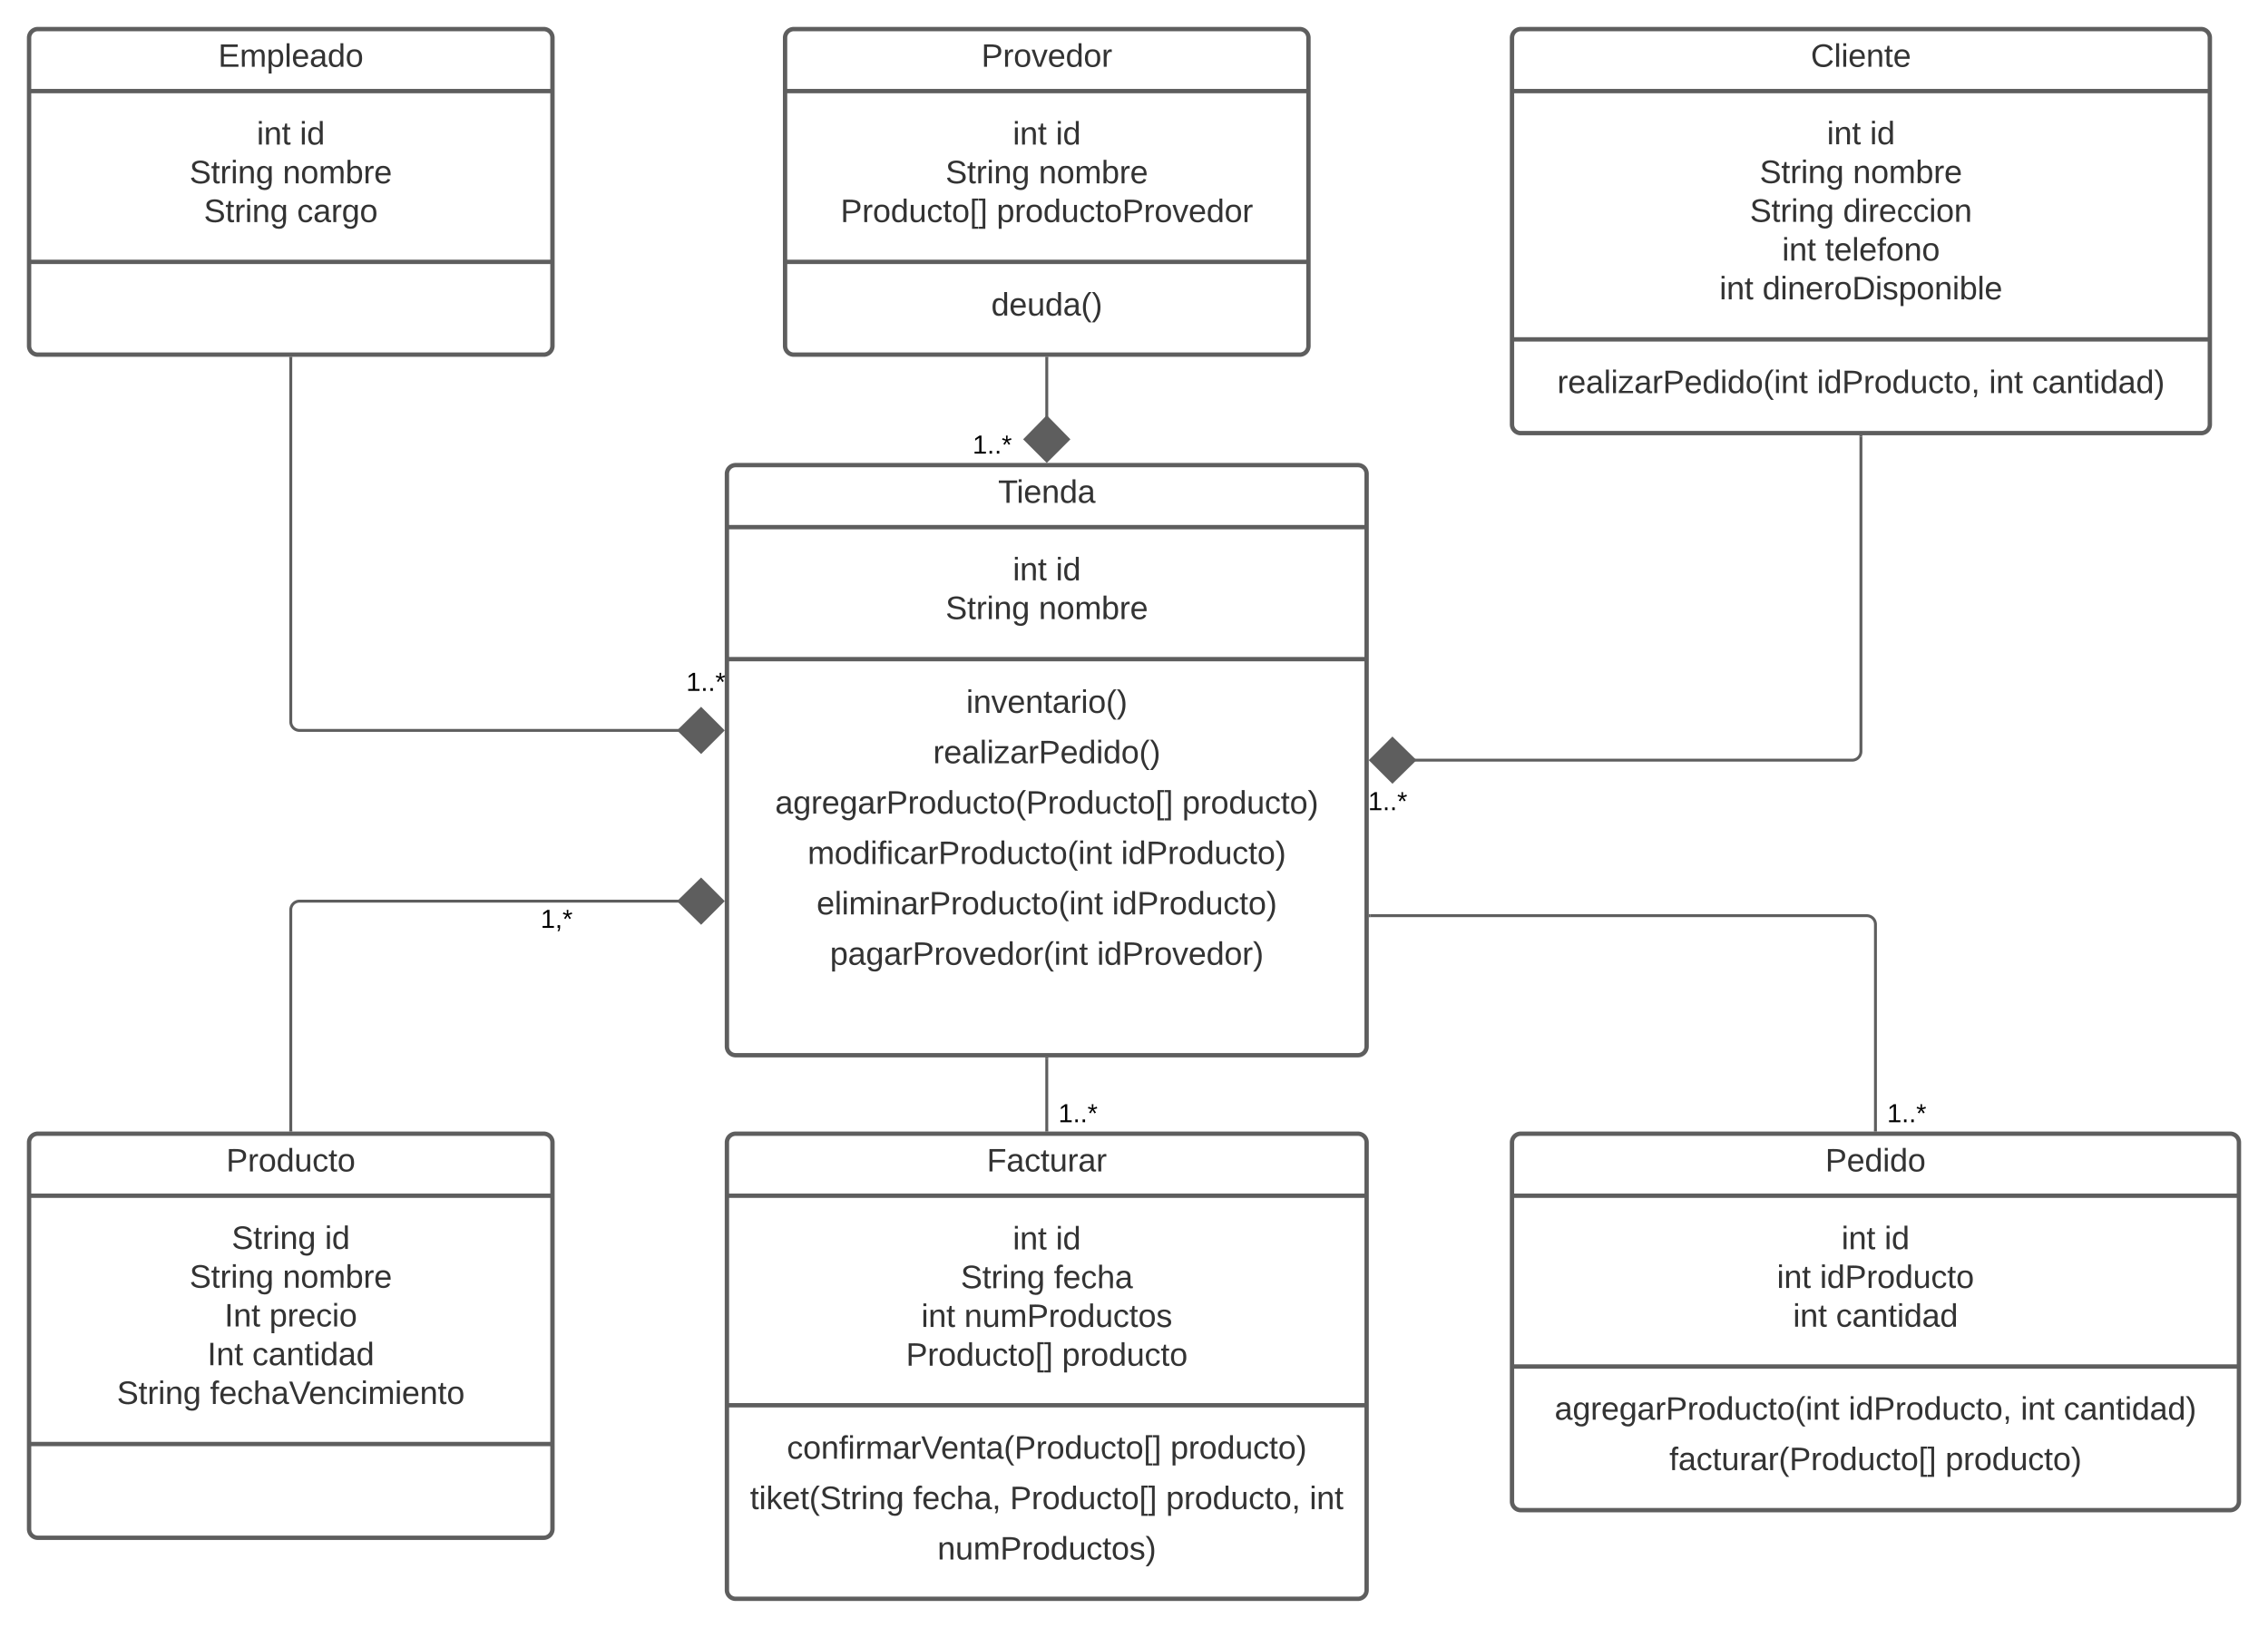 <svg xmlns="http://www.w3.org/2000/svg" xmlns:xlink="http://www.w3.org/1999/xlink" xmlns:lucid="lucid" width="1560" height="1120"><g transform="translate(-200 -60)" lucid:page-tab-id="0_0"><path d="M0 0h1870.87v1322.84H0z" fill="#fff"/><path d="M220 846a6 6 0 0 1 6-6h348a6 6 0 0 1 6 6v266a6 6 0 0 1-6 6H226a6 6 0 0 1-6-6z" stroke="#5e5e5e" stroke-width="3" fill="#fff"/><path d="M220 882.67h360M220 1053.5h360" stroke="#5e5e5e" stroke-width="3" fill="none"/><use xlink:href="#a" transform="matrix(1,0,0,1,228,848) translate(127.586 17.944)"/><use xlink:href="#b" transform="matrix(1,0,0,1,232,890.667) translate(127.352 28.611)"/><use xlink:href="#c" transform="matrix(1,0,0,1,232,890.667) translate(191.426 28.611)"/><use xlink:href="#b" transform="matrix(1,0,0,1,232,890.667) translate(98.37 55.278)"/><use xlink:href="#d" transform="matrix(1,0,0,1,232,890.667) translate(162.444 55.278)"/><use xlink:href="#e" transform="matrix(1,0,0,1,232,890.667) translate(122.383 81.944)"/><use xlink:href="#f" transform="matrix(1,0,0,1,232,890.667) translate(153.247 81.944)"/><use xlink:href="#e" transform="matrix(1,0,0,1,232,890.667) translate(110.623 108.611)"/><use xlink:href="#g" transform="matrix(1,0,0,1,232,890.667) translate(141.488 108.611)"/><use xlink:href="#b" transform="matrix(1,0,0,1,232,890.667) translate(48.401 135.278)"/><use xlink:href="#h" transform="matrix(1,0,0,1,232,890.667) translate(112.475 135.278)"/><path d="M700 386a6 6 0 0 1 6-6h428a6 6 0 0 1 6 6v394a6 6 0 0 1-6 6H706a6 6 0 0 1-6-6z" stroke="#5e5e5e" stroke-width="3" fill="#fff"/><path d="M700 422.67h440M700 513.5h440" stroke="#5e5e5e" stroke-width="3" fill="none"/><use xlink:href="#i" transform="matrix(1,0,0,1,708,388) translate(178.512 17.944)"/><use xlink:href="#j" transform="matrix(1,0,0,1,712,430.667) translate(184.605 28.611)"/><use xlink:href="#c" transform="matrix(1,0,0,1,712,430.667) translate(214.173 28.611)"/><use xlink:href="#b" transform="matrix(1,0,0,1,712,430.667) translate(138.37 55.278)"/><use xlink:href="#k" transform="matrix(1,0,0,1,712,430.667) translate(202.444 55.278)"/><use xlink:href="#l" transform="matrix(1,0,0,1,712,521.5) translate(152.599 28.944)"/><use xlink:href="#m" transform="matrix(1,0,0,1,712,521.5) translate(129.821 63.611)"/><use xlink:href="#n" transform="matrix(1,0,0,1,712,521.5) translate(21.179 98.278)"/><use xlink:href="#o" transform="matrix(1,0,0,1,712,521.5) translate(301.117 98.278)"/><use xlink:href="#p" transform="matrix(1,0,0,1,712,521.5) translate(43.494 132.944)"/><use xlink:href="#q" transform="matrix(1,0,0,1,712,521.5) translate(259.111 132.944)"/><use xlink:href="#r" transform="matrix(1,0,0,1,712,521.5) translate(49.698 167.611)"/><use xlink:href="#q" transform="matrix(1,0,0,1,712,521.5) translate(252.907 167.611)"/><use xlink:href="#s" transform="matrix(1,0,0,1,712,521.5) translate(58.895 202.278)"/><use xlink:href="#t" transform="matrix(1,0,0,1,712,521.5) translate(242.537 202.278)"/><use xlink:href="#u" transform="matrix(1,0,0,1,712,521.5) translate(208 236.944)"/><path d="M667.75 680H406a6 6 0 0 0-6 6v151.5" stroke="#5e5e5e" stroke-width="2" fill="none"/><path d="M697.1 680l-14.86 14.85L667.1 680l15.14-14.85z" stroke="#5e5e5e" stroke-width="2" fill="#5e5e5e"/><path d="M401 838.5h-2v-1.03h2z" stroke="#5e5e5e" stroke-width=".05" fill="#5e5e5e"/><use xlink:href="#v" transform="matrix(1,0,0,1,571.858,684) translate(0 14.4)"/><path d="M1240 86a6 6 0 0 1 6-6h468a6 6 0 0 1 6 6v266a6 6 0 0 1-6 6h-468a6 6 0 0 1-6-6z" stroke="#5e5e5e" stroke-width="3" fill="#fff"/><path d="M1240 122.67h480M1240 293.5h480" stroke="#5e5e5e" stroke-width="3" fill="none"/><use xlink:href="#w" transform="matrix(1,0,0,1,1248,88) translate(197.525 17.944)"/><use xlink:href="#j" transform="matrix(1,0,0,1,1252,130.667) translate(204.605 28.611)"/><use xlink:href="#c" transform="matrix(1,0,0,1,1252,130.667) translate(234.173 28.611)"/><use xlink:href="#b" transform="matrix(1,0,0,1,1252,130.667) translate(158.37 55.278)"/><use xlink:href="#d" transform="matrix(1,0,0,1,1252,130.667) translate(222.444 55.278)"/><use xlink:href="#b" transform="matrix(1,0,0,1,1252,130.667) translate(151.611 81.944)"/><use xlink:href="#x" transform="matrix(1,0,0,1,1252,130.667) translate(215.685 81.944)"/><use xlink:href="#j" transform="matrix(1,0,0,1,1252,130.667) translate(173.741 108.611)"/><use xlink:href="#y" transform="matrix(1,0,0,1,1252,130.667) translate(203.309 108.611)"/><use xlink:href="#z" transform="matrix(1,0,0,1,1252,130.667) translate(130.685 135.278)"/><use xlink:href="#A" transform="matrix(1,0,0,1,1252,130.667) translate(160.253 135.278)"/><use xlink:href="#B" transform="matrix(1,0,0,1,1252,301.5) translate(19.111 28.944)"/><use xlink:href="#C" transform="matrix(1,0,0,1,1252,301.5) translate(197.691 28.944)"/><use xlink:href="#D" transform="matrix(1,0,0,1,1252,301.5) translate(316.086 28.944)"/><use xlink:href="#E" transform="matrix(1,0,0,1,1252,301.5) translate(345.654 28.944)"/><path d="M1480 360.5V577a6 6 0 0 1-6 6h-301.75" stroke="#5e5e5e" stroke-width="2" fill="none"/><path d="M1481 360.53h-2v-1.03h2z" stroke="#5e5e5e" stroke-width=".05" fill="#5e5e5e"/><path d="M1142.9 583l14.86-14.85L1172.9 583l-15.14 14.85z" stroke="#5e5e5e" stroke-width="2" fill="#5e5e5e"/><use xlink:href="#F" transform="matrix(1,0,0,1,1141,603) translate(0 14.4)"/><path d="M1240 846a6 6 0 0 1 6-6h488a6 6 0 0 1 6 6v247a6 6 0 0 1-6 6h-488a6 6 0 0 1-6-6z" stroke="#5e5e5e" stroke-width="3" fill="#fff"/><path d="M1240 882.67h500m-500 117.5h500" stroke="#5e5e5e" stroke-width="3" fill="none"/><g><use xlink:href="#G" transform="matrix(1,0,0,1,1248,848) translate(207.463 17.944)"/></g><g><use xlink:href="#z" transform="matrix(1,0,0,1,1252,890.667) translate(214.605 28.778)"/><use xlink:href="#H" transform="matrix(1,0,0,1,1252,890.667) translate(244.173 28.778)"/><use xlink:href="#z" transform="matrix(1,0,0,1,1252,890.667) translate(170.191 55.444)"/><use xlink:href="#I" transform="matrix(1,0,0,1,1252,890.667) translate(199.759 55.444)"/><use xlink:href="#z" transform="matrix(1,0,0,1,1252,890.667) translate(181.272 82.111)"/><use xlink:href="#J" transform="matrix(1,0,0,1,1252,890.667) translate(210.84 82.111)"/></g><g><use xlink:href="#K" transform="matrix(1,0,0,1,1252,1008.167) translate(17.321 28.611)"/><use xlink:href="#C" transform="matrix(1,0,0,1,1252,1008.167) translate(219.481 28.611)"/><use xlink:href="#D" transform="matrix(1,0,0,1,1252,1008.167) translate(337.877 28.611)"/><use xlink:href="#L" transform="matrix(1,0,0,1,1252,1008.167) translate(367.444 28.611)"/><use xlink:href="#M" transform="matrix(1,0,0,1,1252,1008.167) translate(96.21 63.278)"/><use xlink:href="#N" transform="matrix(1,0,0,1,1252,1008.167) translate(286.086 63.278)"/></g><path d="M700 846a6 6 0 0 1 6-6h428a6 6 0 0 1 6 6v308a6 6 0 0 1-6 6H706a6 6 0 0 1-6-6z" stroke="#5e5e5e" stroke-width="3" fill="#fff"/><path d="M700 882.67h440m-440 144.16h440" stroke="#5e5e5e" stroke-width="3" fill="none"/><g><use xlink:href="#O" transform="matrix(1,0,0,1,708,848) translate(170.735 17.944)"/></g><g><use xlink:href="#j" transform="matrix(1,0,0,1,712,890.667) translate(184.605 28.944)"/><use xlink:href="#c" transform="matrix(1,0,0,1,712,890.667) translate(214.173 28.944)"/><use xlink:href="#b" transform="matrix(1,0,0,1,712,890.667) translate(148.802 55.611)"/><use xlink:href="#P" transform="matrix(1,0,0,1,712,890.667) translate(212.877 55.611)"/><use xlink:href="#z" transform="matrix(1,0,0,1,712,890.667) translate(121.673 82.278)"/><use xlink:href="#Q" transform="matrix(1,0,0,1,712,890.667) translate(151.241 82.278)"/><use xlink:href="#R" transform="matrix(1,0,0,1,712,890.667) translate(111.148 108.944)"/><use xlink:href="#S" transform="matrix(1,0,0,1,712,890.667) translate(218.494 108.944)"/></g><g><use xlink:href="#T" transform="matrix(1,0,0,1,712,1034.833) translate(29.235 28.778)"/><use xlink:href="#U" transform="matrix(1,0,0,1,712,1034.833) translate(293.062 28.778)"/><use xlink:href="#V" transform="matrix(1,0,0,1,712,1034.833) translate(3.895 63.444)"/><use xlink:href="#W" transform="matrix(1,0,0,1,712,1034.833) translate(115.994 63.444)"/><use xlink:href="#X" transform="matrix(1,0,0,1,712,1034.833) translate(182.66 63.444)"/><use xlink:href="#Y" transform="matrix(1,0,0,1,712,1034.833) translate(290.006 63.444)"/><use xlink:href="#Z" transform="matrix(1,0,0,1,712,1034.833) translate(388.71 63.444)"/><use xlink:href="#aa" transform="matrix(1,0,0,1,712,1034.833) translate(132.784 98.111)"/></g><path d="M740 86a6 6 0 0 1 6-6h348a6 6 0 0 1 6 6v212a6 6 0 0 1-6 6H746a6 6 0 0 1-6-6z" stroke="#5e5e5e" stroke-width="3" fill="#fff"/><path d="M740 122.67h360m-360 117.5h360" stroke="#5e5e5e" stroke-width="3" fill="none"/><g><use xlink:href="#ab" transform="matrix(1,0,0,1,748,88) translate(127 17.944)"/></g><g><use xlink:href="#j" transform="matrix(1,0,0,1,752,130.667) translate(144.605 28.778)"/><use xlink:href="#c" transform="matrix(1,0,0,1,752,130.667) translate(174.173 28.778)"/><use xlink:href="#b" transform="matrix(1,0,0,1,752,130.667) translate(98.37 55.444)"/><use xlink:href="#d" transform="matrix(1,0,0,1,752,130.667) translate(162.444 55.444)"/><use xlink:href="#R" transform="matrix(1,0,0,1,752,130.667) translate(26.148 82.111)"/><use xlink:href="#ac" transform="matrix(1,0,0,1,752,130.667) translate(133.494 82.111)"/></g><g><use xlink:href="#ad" transform="matrix(1,0,0,1,752,248.167) translate(129.79 28.944)"/></g><path d="M920 347.75V306.5" stroke="#5e5e5e" stroke-width="2" fill="none"/><path d="M920 377.1l-14.85-14.86L920 347.1l14.85 15.14z" stroke="#5e5e5e" stroke-width="2" fill="#5e5e5e"/><path d="M921 306.53h-2v-1.03h2z" stroke="#5e5e5e" stroke-width=".05" fill="#5e5e5e"/><g><use xlink:href="#F" transform="matrix(1,0,0,1,869,357.7) translate(0 14.4)"/></g><path d="M220 86a6 6 0 0 1 6-6h348a6 6 0 0 1 6 6v212a6 6 0 0 1-6 6H226a6 6 0 0 1-6-6z" stroke="#5e5e5e" stroke-width="3" fill="#fff"/><path d="M220 122.67h360m-360 117.5h360" stroke="#5e5e5e" stroke-width="3" fill="none"/><g><use xlink:href="#ae" transform="matrix(1,0,0,1,228,88) translate(122.062 17.944)"/></g><g><use xlink:href="#j" transform="matrix(1,0,0,1,232,130.667) translate(144.605 28.778)"/><use xlink:href="#c" transform="matrix(1,0,0,1,232,130.667) translate(174.173 28.778)"/><use xlink:href="#b" transform="matrix(1,0,0,1,232,130.667) translate(98.37 55.444)"/><use xlink:href="#d" transform="matrix(1,0,0,1,232,130.667) translate(162.444 55.444)"/><use xlink:href="#b" transform="matrix(1,0,0,1,232,130.667) translate(108.216 82.111)"/><use xlink:href="#af" transform="matrix(1,0,0,1,232,130.667) translate(172.29 82.111)"/></g><path d="M400 306.5v250.03a6 6 0 0 0 6 6h261.75" stroke="#5e5e5e" stroke-width="2" fill="none"/><path d="M401 306.53h-2v-1.03h2z" stroke="#5e5e5e" stroke-width=".05" fill="#5e5e5e"/><path d="M697.1 562.53l-14.86 14.85-15.15-14.85 15.14-14.85z" stroke="#5e5e5e" stroke-width="2" fill="#5e5e5e"/><g><use xlink:href="#F" transform="matrix(1,0,0,1,672,520.926) translate(0 14.4)"/></g><path d="M1142.5 690H1484a6 6 0 0 1 6 6v141.5" stroke="#5e5e5e" stroke-width="2" fill="none"/><path d="M1142.53 691h-1.03v-2h1.03zM1491 838.5h-2v-1.03h2z" stroke="#5e5e5e" stroke-width=".05" fill="#5e5e5e"/><g><use xlink:href="#F" transform="matrix(1,0,0,1,1498,817.7) translate(0 14.4)"/></g><path d="M920 788.5v49" stroke="#5e5e5e" stroke-width="2" fill="none"/><path d="M921 788.53h-2v-1.03h2zM921 838.5h-2v-1.03h2z" stroke="#5e5e5e" stroke-width=".05" fill="#5e5e5e"/><g><use xlink:href="#F" transform="matrix(1,0,0,1,928,817.7) translate(0 14.4)"/></g><defs><path fill="#333" d="M30-248c87 1 191-15 191 75 0 78-77 80-158 76V0H30v-248zm33 125c57 0 124 11 124-50 0-59-68-47-124-48v98" id="ag"/><path fill="#333" d="M114-163C36-179 61-72 57 0H25l-1-190h30c1 12-1 29 2 39 6-27 23-49 58-41v29" id="ah"/><path fill="#333" d="M100-194c62-1 85 37 85 99 1 63-27 99-86 99S16-35 15-95c0-66 28-99 85-99zM99-20c44 1 53-31 53-75 0-43-8-75-51-75s-53 32-53 75 10 74 51 75" id="ai"/><path fill="#333" d="M85-194c31 0 48 13 60 33l-1-100h32l1 261h-30c-2-10 0-23-3-31C134-8 116 4 85 4 32 4 16-35 15-94c0-66 23-100 70-100zm9 24c-40 0-46 34-46 75 0 40 6 74 45 74 42 0 51-32 51-76 0-42-9-74-50-73" id="aj"/><path fill="#333" d="M84 4C-5 8 30-112 23-190h32v120c0 31 7 50 39 49 72-2 45-101 50-169h31l1 190h-30c-1-10 1-25-2-33-11 22-28 36-60 37" id="ak"/><path fill="#333" d="M96-169c-40 0-48 33-48 73s9 75 48 75c24 0 41-14 43-38l32 2c-6 37-31 61-74 61-59 0-76-41-82-99-10-93 101-131 147-64 4 7 5 14 7 22l-32 3c-4-21-16-35-41-35" id="al"/><path fill="#333" d="M59-47c-2 24 18 29 38 22v24C64 9 27 4 27-40v-127H5v-23h24l9-43h21v43h35v23H59v120" id="am"/><g id="a"><use transform="matrix(0.062,0,0,0.062,0,0)" xlink:href="#ag"/><use transform="matrix(0.062,0,0,0.062,14.815,0)" xlink:href="#ah"/><use transform="matrix(0.062,0,0,0.062,22.16,0)" xlink:href="#ai"/><use transform="matrix(0.062,0,0,0.062,34.506,0)" xlink:href="#aj"/><use transform="matrix(0.062,0,0,0.062,46.852,0)" xlink:href="#ak"/><use transform="matrix(0.062,0,0,0.062,59.198,0)" xlink:href="#al"/><use transform="matrix(0.062,0,0,0.062,70.309,0)" xlink:href="#am"/><use transform="matrix(0.062,0,0,0.062,76.481,0)" xlink:href="#ai"/></g><path fill="#333" d="M185-189c-5-48-123-54-124 2 14 75 158 14 163 119 3 78-121 87-175 55-17-10-28-26-33-46l33-7c5 56 141 63 141-1 0-78-155-14-162-118-5-82 145-84 179-34 5 7 8 16 11 25" id="an"/><path fill="#333" d="M24-231v-30h32v30H24zM24 0v-190h32V0H24" id="ao"/><path fill="#333" d="M117-194c89-4 53 116 60 194h-32v-121c0-31-8-49-39-48C34-167 62-67 57 0H25l-1-190h30c1 10-1 24 2 32 11-22 29-35 61-36" id="ap"/><path fill="#333" d="M177-190C167-65 218 103 67 71c-23-6-38-20-44-43l32-5c15 47 100 32 89-28v-30C133-14 115 1 83 1 29 1 15-40 15-95c0-56 16-97 71-98 29-1 48 16 59 35 1-10 0-23 2-32h30zM94-22c36 0 50-32 50-73 0-42-14-75-50-75-39 0-46 34-46 75s6 73 46 73" id="aq"/><g id="b"><use transform="matrix(0.062,0,0,0.062,0,0)" xlink:href="#an"/><use transform="matrix(0.062,0,0,0.062,14.815,0)" xlink:href="#am"/><use transform="matrix(0.062,0,0,0.062,20.988,0)" xlink:href="#ah"/><use transform="matrix(0.062,0,0,0.062,28.333,0)" xlink:href="#ao"/><use transform="matrix(0.062,0,0,0.062,33.21,0)" xlink:href="#ap"/><use transform="matrix(0.062,0,0,0.062,45.556,0)" xlink:href="#aq"/></g><g id="c"><use transform="matrix(0.062,0,0,0.062,0,0)" xlink:href="#ao"/><use transform="matrix(0.062,0,0,0.062,4.877,0)" xlink:href="#aj"/></g><path fill="#333" d="M210-169c-67 3-38 105-44 169h-31v-121c0-29-5-50-35-48C34-165 62-65 56 0H25l-1-190h30c1 10-1 24 2 32 10-44 99-50 107 0 11-21 27-35 58-36 85-2 47 119 55 194h-31v-121c0-29-5-49-35-48" id="ar"/><path fill="#333" d="M115-194c53 0 69 39 70 98 0 66-23 100-70 100C84 3 66-7 56-30L54 0H23l1-261h32v101c10-23 28-34 59-34zm-8 174c40 0 45-34 45-75 0-40-5-75-45-74-42 0-51 32-51 76 0 43 10 73 51 73" id="as"/><path fill="#333" d="M100-194c63 0 86 42 84 106H49c0 40 14 67 53 68 26 1 43-12 49-29l28 8c-11 28-37 45-77 45C44 4 14-33 15-96c1-61 26-98 85-98zm52 81c6-60-76-77-97-28-3 7-6 17-6 28h103" id="at"/><g id="d"><use transform="matrix(0.062,0,0,0.062,0,0)" xlink:href="#ap"/><use transform="matrix(0.062,0,0,0.062,12.346,0)" xlink:href="#ai"/><use transform="matrix(0.062,0,0,0.062,24.691,0)" xlink:href="#ar"/><use transform="matrix(0.062,0,0,0.062,43.148,0)" xlink:href="#as"/><use transform="matrix(0.062,0,0,0.062,55.494,0)" xlink:href="#ah"/><use transform="matrix(0.062,0,0,0.062,62.84,0)" xlink:href="#at"/></g><path fill="#333" d="M33 0v-248h34V0H33" id="au"/><g id="e"><use transform="matrix(0.062,0,0,0.062,0,0)" xlink:href="#au"/><use transform="matrix(0.062,0,0,0.062,6.173,0)" xlink:href="#ap"/><use transform="matrix(0.062,0,0,0.062,18.519,0)" xlink:href="#am"/></g><path fill="#333" d="M115-194c55 1 70 41 70 98S169 2 115 4C84 4 66-9 55-30l1 105H24l-1-265h31l2 30c10-21 28-34 59-34zm-8 174c40 0 45-34 45-75s-6-73-45-74c-42 0-51 32-51 76 0 43 10 73 51 73" id="av"/><g id="f"><use transform="matrix(0.062,0,0,0.062,0,0)" xlink:href="#av"/><use transform="matrix(0.062,0,0,0.062,12.346,0)" xlink:href="#ah"/><use transform="matrix(0.062,0,0,0.062,19.691,0)" xlink:href="#at"/><use transform="matrix(0.062,0,0,0.062,32.037,0)" xlink:href="#al"/><use transform="matrix(0.062,0,0,0.062,43.148,0)" xlink:href="#ao"/><use transform="matrix(0.062,0,0,0.062,48.025,0)" xlink:href="#ai"/></g><path fill="#333" d="M141-36C126-15 110 5 73 4 37 3 15-17 15-53c-1-64 63-63 125-63 3-35-9-54-41-54-24 1-41 7-42 31l-33-3c5-37 33-52 76-52 45 0 72 20 72 64v82c-1 20 7 32 28 27v20c-31 9-61-2-59-35zM48-53c0 20 12 33 32 33 41-3 63-29 60-74-43 2-92-5-92 41" id="aw"/><g id="g"><use transform="matrix(0.062,0,0,0.062,0,0)" xlink:href="#al"/><use transform="matrix(0.062,0,0,0.062,11.111,0)" xlink:href="#aw"/><use transform="matrix(0.062,0,0,0.062,23.457,0)" xlink:href="#ap"/><use transform="matrix(0.062,0,0,0.062,35.802,0)" xlink:href="#am"/><use transform="matrix(0.062,0,0,0.062,41.975,0)" xlink:href="#ao"/><use transform="matrix(0.062,0,0,0.062,46.852,0)" xlink:href="#aj"/><use transform="matrix(0.062,0,0,0.062,59.198,0)" xlink:href="#aw"/><use transform="matrix(0.062,0,0,0.062,71.543,0)" xlink:href="#aj"/></g><path fill="#333" d="M101-234c-31-9-42 10-38 44h38v23H63V0H32v-167H5v-23h27c-7-52 17-82 69-68v24" id="ax"/><path fill="#333" d="M106-169C34-169 62-67 57 0H25v-261h32l-1 103c12-21 28-36 61-36 89 0 53 116 60 194h-32v-121c2-32-8-49-39-48" id="ay"/><path fill="#333" d="M137 0h-34L2-248h35l83 218 83-218h36" id="az"/><g id="h"><use transform="matrix(0.062,0,0,0.062,0,0)" xlink:href="#ax"/><use transform="matrix(0.062,0,0,0.062,6.173,0)" xlink:href="#at"/><use transform="matrix(0.062,0,0,0.062,18.519,0)" xlink:href="#al"/><use transform="matrix(0.062,0,0,0.062,29.63,0)" xlink:href="#ay"/><use transform="matrix(0.062,0,0,0.062,41.975,0)" xlink:href="#aw"/><use transform="matrix(0.062,0,0,0.062,54.321,0)" xlink:href="#az"/><use transform="matrix(0.062,0,0,0.062,67.901,0)" xlink:href="#at"/><use transform="matrix(0.062,0,0,0.062,80.247,0)" xlink:href="#ap"/><use transform="matrix(0.062,0,0,0.062,92.593,0)" xlink:href="#al"/><use transform="matrix(0.062,0,0,0.062,103.704,0)" xlink:href="#ao"/><use transform="matrix(0.062,0,0,0.062,108.58,0)" xlink:href="#ar"/><use transform="matrix(0.062,0,0,0.062,127.037,0)" xlink:href="#ao"/><use transform="matrix(0.062,0,0,0.062,131.914,0)" xlink:href="#at"/><use transform="matrix(0.062,0,0,0.062,144.259,0)" xlink:href="#ap"/><use transform="matrix(0.062,0,0,0.062,156.605,0)" xlink:href="#am"/><use transform="matrix(0.062,0,0,0.062,162.778,0)" xlink:href="#ai"/></g><path fill="#333" d="M127-220V0H93v-220H8v-28h204v28h-85" id="aA"/><g id="i"><use transform="matrix(0.062,0,0,0.062,0,0)" xlink:href="#aA"/><use transform="matrix(0.062,0,0,0.062,12.716,0)" xlink:href="#ao"/><use transform="matrix(0.062,0,0,0.062,17.593,0)" xlink:href="#at"/><use transform="matrix(0.062,0,0,0.062,29.938,0)" xlink:href="#ap"/><use transform="matrix(0.062,0,0,0.062,42.284,0)" xlink:href="#aj"/><use transform="matrix(0.062,0,0,0.062,54.63,0)" xlink:href="#aw"/></g><g id="j"><use transform="matrix(0.062,0,0,0.062,0,0)" xlink:href="#ao"/><use transform="matrix(0.062,0,0,0.062,4.877,0)" xlink:href="#ap"/><use transform="matrix(0.062,0,0,0.062,17.222,0)" xlink:href="#am"/></g><g id="k"><use transform="matrix(0.062,0,0,0.062,0,0)" xlink:href="#ap"/><use transform="matrix(0.062,0,0,0.062,12.346,0)" xlink:href="#ai"/><use transform="matrix(0.062,0,0,0.062,24.691,0)" xlink:href="#ar"/><use transform="matrix(0.062,0,0,0.062,43.148,0)" xlink:href="#as"/><use transform="matrix(0.062,0,0,0.062,55.494,0)" xlink:href="#ah"/><use transform="matrix(0.062,0,0,0.062,62.84,0)" xlink:href="#at"/></g><path fill="#333" d="M108 0H70L1-190h34L89-25l56-165h34" id="aB"/><path fill="#333" d="M87 75C49 33 22-17 22-94c0-76 28-126 65-167h31c-38 41-64 92-64 168S80 34 118 75H87" id="aC"/><path fill="#333" d="M33-261c38 41 65 92 65 168S71 34 33 75H2C39 34 66-17 66-93S39-220 2-261h31" id="aD"/><g id="l"><use transform="matrix(0.062,0,0,0.062,0,0)" xlink:href="#ao"/><use transform="matrix(0.062,0,0,0.062,4.877,0)" xlink:href="#ap"/><use transform="matrix(0.062,0,0,0.062,17.222,0)" xlink:href="#aB"/><use transform="matrix(0.062,0,0,0.062,28.333,0)" xlink:href="#at"/><use transform="matrix(0.062,0,0,0.062,40.679,0)" xlink:href="#ap"/><use transform="matrix(0.062,0,0,0.062,53.025,0)" xlink:href="#am"/><use transform="matrix(0.062,0,0,0.062,59.198,0)" xlink:href="#aw"/><use transform="matrix(0.062,0,0,0.062,71.543,0)" xlink:href="#ah"/><use transform="matrix(0.062,0,0,0.062,78.889,0)" xlink:href="#ao"/><use transform="matrix(0.062,0,0,0.062,83.765,0)" xlink:href="#ai"/><use transform="matrix(0.062,0,0,0.062,96.111,0)" xlink:href="#aC"/><use transform="matrix(0.062,0,0,0.062,103.457,0)" xlink:href="#aD"/></g><path fill="#333" d="M24 0v-261h32V0H24" id="aE"/><path fill="#333" d="M9 0v-24l116-142H16v-24h144v24L44-24h123V0H9" id="aF"/><g id="m"><use transform="matrix(0.062,0,0,0.062,0,0)" xlink:href="#ah"/><use transform="matrix(0.062,0,0,0.062,7.346,0)" xlink:href="#at"/><use transform="matrix(0.062,0,0,0.062,19.691,0)" xlink:href="#aw"/><use transform="matrix(0.062,0,0,0.062,32.037,0)" xlink:href="#aE"/><use transform="matrix(0.062,0,0,0.062,36.914,0)" xlink:href="#ao"/><use transform="matrix(0.062,0,0,0.062,41.79,0)" xlink:href="#aF"/><use transform="matrix(0.062,0,0,0.062,52.901,0)" xlink:href="#aw"/><use transform="matrix(0.062,0,0,0.062,65.247,0)" xlink:href="#ah"/><use transform="matrix(0.062,0,0,0.062,72.593,0)" xlink:href="#ag"/><use transform="matrix(0.062,0,0,0.062,87.407,0)" xlink:href="#at"/><use transform="matrix(0.062,0,0,0.062,99.753,0)" xlink:href="#aj"/><use transform="matrix(0.062,0,0,0.062,112.099,0)" xlink:href="#ao"/><use transform="matrix(0.062,0,0,0.062,116.975,0)" xlink:href="#aj"/><use transform="matrix(0.062,0,0,0.062,129.321,0)" xlink:href="#ai"/><use transform="matrix(0.062,0,0,0.062,141.667,0)" xlink:href="#aC"/><use transform="matrix(0.062,0,0,0.062,149.012,0)" xlink:href="#aD"/></g><path fill="#333" d="M26 75v-336h71v23H56V52h41v23H26" id="aG"/><path fill="#333" d="M3 75V52h41v-290H3v-23h71V75H3" id="aH"/><g id="n"><use transform="matrix(0.062,0,0,0.062,0,0)" xlink:href="#aw"/><use transform="matrix(0.062,0,0,0.062,12.346,0)" xlink:href="#aq"/><use transform="matrix(0.062,0,0,0.062,24.691,0)" xlink:href="#ah"/><use transform="matrix(0.062,0,0,0.062,32.037,0)" xlink:href="#at"/><use transform="matrix(0.062,0,0,0.062,44.383,0)" xlink:href="#aq"/><use transform="matrix(0.062,0,0,0.062,56.728,0)" xlink:href="#aw"/><use transform="matrix(0.062,0,0,0.062,69.074,0)" xlink:href="#ah"/><use transform="matrix(0.062,0,0,0.062,76.42,0)" xlink:href="#ag"/><use transform="matrix(0.062,0,0,0.062,91.235,0)" xlink:href="#ah"/><use transform="matrix(0.062,0,0,0.062,98.58,0)" xlink:href="#ai"/><use transform="matrix(0.062,0,0,0.062,110.926,0)" xlink:href="#aj"/><use transform="matrix(0.062,0,0,0.062,123.272,0)" xlink:href="#ak"/><use transform="matrix(0.062,0,0,0.062,135.617,0)" xlink:href="#al"/><use transform="matrix(0.062,0,0,0.062,146.728,0)" xlink:href="#am"/><use transform="matrix(0.062,0,0,0.062,152.901,0)" xlink:href="#ai"/><use transform="matrix(0.062,0,0,0.062,165.247,0)" xlink:href="#aC"/><use transform="matrix(0.062,0,0,0.062,172.593,0)" xlink:href="#ag"/><use transform="matrix(0.062,0,0,0.062,187.407,0)" xlink:href="#ah"/><use transform="matrix(0.062,0,0,0.062,194.753,0)" xlink:href="#ai"/><use transform="matrix(0.062,0,0,0.062,207.099,0)" xlink:href="#aj"/><use transform="matrix(0.062,0,0,0.062,219.444,0)" xlink:href="#ak"/><use transform="matrix(0.062,0,0,0.062,231.79,0)" xlink:href="#al"/><use transform="matrix(0.062,0,0,0.062,242.901,0)" xlink:href="#am"/><use transform="matrix(0.062,0,0,0.062,249.074,0)" xlink:href="#ai"/><use transform="matrix(0.062,0,0,0.062,261.42,0)" xlink:href="#aG"/><use transform="matrix(0.062,0,0,0.062,267.593,0)" xlink:href="#aH"/></g><g id="o"><use transform="matrix(0.062,0,0,0.062,0,0)" xlink:href="#av"/><use transform="matrix(0.062,0,0,0.062,12.346,0)" xlink:href="#ah"/><use transform="matrix(0.062,0,0,0.062,19.691,0)" xlink:href="#ai"/><use transform="matrix(0.062,0,0,0.062,32.037,0)" xlink:href="#aj"/><use transform="matrix(0.062,0,0,0.062,44.383,0)" xlink:href="#ak"/><use transform="matrix(0.062,0,0,0.062,56.728,0)" xlink:href="#al"/><use transform="matrix(0.062,0,0,0.062,67.84,0)" xlink:href="#am"/><use transform="matrix(0.062,0,0,0.062,74.012,0)" xlink:href="#ai"/><use transform="matrix(0.062,0,0,0.062,86.358,0)" xlink:href="#aD"/></g><g id="p"><use transform="matrix(0.062,0,0,0.062,0,0)" xlink:href="#ar"/><use transform="matrix(0.062,0,0,0.062,18.457,0)" xlink:href="#ai"/><use transform="matrix(0.062,0,0,0.062,30.802,0)" xlink:href="#aj"/><use transform="matrix(0.062,0,0,0.062,43.148,0)" xlink:href="#ao"/><use transform="matrix(0.062,0,0,0.062,48.025,0)" xlink:href="#ax"/><use transform="matrix(0.062,0,0,0.062,54.198,0)" xlink:href="#ao"/><use transform="matrix(0.062,0,0,0.062,59.074,0)" xlink:href="#al"/><use transform="matrix(0.062,0,0,0.062,70.185,0)" xlink:href="#aw"/><use transform="matrix(0.062,0,0,0.062,82.531,0)" xlink:href="#ah"/><use transform="matrix(0.062,0,0,0.062,89.877,0)" xlink:href="#ag"/><use transform="matrix(0.062,0,0,0.062,104.691,0)" xlink:href="#ah"/><use transform="matrix(0.062,0,0,0.062,112.037,0)" xlink:href="#ai"/><use transform="matrix(0.062,0,0,0.062,124.383,0)" xlink:href="#aj"/><use transform="matrix(0.062,0,0,0.062,136.728,0)" xlink:href="#ak"/><use transform="matrix(0.062,0,0,0.062,149.074,0)" xlink:href="#al"/><use transform="matrix(0.062,0,0,0.062,160.185,0)" xlink:href="#am"/><use transform="matrix(0.062,0,0,0.062,166.358,0)" xlink:href="#ai"/><use transform="matrix(0.062,0,0,0.062,178.704,0)" xlink:href="#aC"/><use transform="matrix(0.062,0,0,0.062,186.049,0)" xlink:href="#ao"/><use transform="matrix(0.062,0,0,0.062,190.926,0)" xlink:href="#ap"/><use transform="matrix(0.062,0,0,0.062,203.272,0)" xlink:href="#am"/></g><g id="q"><use transform="matrix(0.062,0,0,0.062,0,0)" xlink:href="#ao"/><use transform="matrix(0.062,0,0,0.062,4.877,0)" xlink:href="#aj"/><use transform="matrix(0.062,0,0,0.062,17.222,0)" xlink:href="#ag"/><use transform="matrix(0.062,0,0,0.062,32.037,0)" xlink:href="#ah"/><use transform="matrix(0.062,0,0,0.062,39.383,0)" xlink:href="#ai"/><use transform="matrix(0.062,0,0,0.062,51.728,0)" xlink:href="#aj"/><use transform="matrix(0.062,0,0,0.062,64.074,0)" xlink:href="#ak"/><use transform="matrix(0.062,0,0,0.062,76.42,0)" xlink:href="#al"/><use transform="matrix(0.062,0,0,0.062,87.531,0)" xlink:href="#am"/><use transform="matrix(0.062,0,0,0.062,93.704,0)" xlink:href="#ai"/><use transform="matrix(0.062,0,0,0.062,106.049,0)" xlink:href="#aD"/></g><g id="r"><use transform="matrix(0.062,0,0,0.062,0,0)" xlink:href="#at"/><use transform="matrix(0.062,0,0,0.062,12.346,0)" xlink:href="#aE"/><use transform="matrix(0.062,0,0,0.062,17.222,0)" xlink:href="#ao"/><use transform="matrix(0.062,0,0,0.062,22.099,0)" xlink:href="#ar"/><use transform="matrix(0.062,0,0,0.062,40.556,0)" xlink:href="#ao"/><use transform="matrix(0.062,0,0,0.062,45.432,0)" xlink:href="#ap"/><use transform="matrix(0.062,0,0,0.062,57.778,0)" xlink:href="#aw"/><use transform="matrix(0.062,0,0,0.062,70.123,0)" xlink:href="#ah"/><use transform="matrix(0.062,0,0,0.062,77.469,0)" xlink:href="#ag"/><use transform="matrix(0.062,0,0,0.062,92.284,0)" xlink:href="#ah"/><use transform="matrix(0.062,0,0,0.062,99.63,0)" xlink:href="#ai"/><use transform="matrix(0.062,0,0,0.062,111.975,0)" xlink:href="#aj"/><use transform="matrix(0.062,0,0,0.062,124.321,0)" xlink:href="#ak"/><use transform="matrix(0.062,0,0,0.062,136.667,0)" xlink:href="#al"/><use transform="matrix(0.062,0,0,0.062,147.778,0)" xlink:href="#am"/><use transform="matrix(0.062,0,0,0.062,153.951,0)" xlink:href="#ai"/><use transform="matrix(0.062,0,0,0.062,166.296,0)" xlink:href="#aC"/><use transform="matrix(0.062,0,0,0.062,173.642,0)" xlink:href="#ao"/><use transform="matrix(0.062,0,0,0.062,178.519,0)" xlink:href="#ap"/><use transform="matrix(0.062,0,0,0.062,190.864,0)" xlink:href="#am"/></g><g id="s"><use transform="matrix(0.062,0,0,0.062,0,0)" xlink:href="#av"/><use transform="matrix(0.062,0,0,0.062,12.346,0)" xlink:href="#aw"/><use transform="matrix(0.062,0,0,0.062,24.691,0)" xlink:href="#aq"/><use transform="matrix(0.062,0,0,0.062,37.037,0)" xlink:href="#aw"/><use transform="matrix(0.062,0,0,0.062,49.383,0)" xlink:href="#ah"/><use transform="matrix(0.062,0,0,0.062,56.728,0)" xlink:href="#ag"/><use transform="matrix(0.062,0,0,0.062,71.543,0)" xlink:href="#ah"/><use transform="matrix(0.062,0,0,0.062,78.889,0)" xlink:href="#ai"/><use transform="matrix(0.062,0,0,0.062,91.235,0)" xlink:href="#aB"/><use transform="matrix(0.062,0,0,0.062,102.346,0)" xlink:href="#at"/><use transform="matrix(0.062,0,0,0.062,114.691,0)" xlink:href="#aj"/><use transform="matrix(0.062,0,0,0.062,127.037,0)" xlink:href="#ai"/><use transform="matrix(0.062,0,0,0.062,139.383,0)" xlink:href="#ah"/><use transform="matrix(0.062,0,0,0.062,146.728,0)" xlink:href="#aC"/><use transform="matrix(0.062,0,0,0.062,154.074,0)" xlink:href="#ao"/><use transform="matrix(0.062,0,0,0.062,158.951,0)" xlink:href="#ap"/><use transform="matrix(0.062,0,0,0.062,171.296,0)" xlink:href="#am"/></g><g id="t"><use transform="matrix(0.062,0,0,0.062,0,0)" xlink:href="#ao"/><use transform="matrix(0.062,0,0,0.062,4.877,0)" xlink:href="#aj"/><use transform="matrix(0.062,0,0,0.062,17.222,0)" xlink:href="#ag"/><use transform="matrix(0.062,0,0,0.062,32.037,0)" xlink:href="#ah"/><use transform="matrix(0.062,0,0,0.062,39.383,0)" xlink:href="#ai"/><use transform="matrix(0.062,0,0,0.062,51.728,0)" xlink:href="#aB"/><use transform="matrix(0.062,0,0,0.062,62.84,0)" xlink:href="#at"/><use transform="matrix(0.062,0,0,0.062,75.185,0)" xlink:href="#aj"/><use transform="matrix(0.062,0,0,0.062,87.531,0)" xlink:href="#ai"/><use transform="matrix(0.062,0,0,0.062,99.877,0)" xlink:href="#ah"/><use transform="matrix(0.062,0,0,0.062,107.222,0)" xlink:href="#aD"/></g><path d="M27 0v-27h64v-190l-56 39v-29l58-41h29v221h61V0H27" id="aI"/><path d="M68-38c1 34 0 65-14 84H32c9-13 17-26 17-46H33v-38h35" id="aJ"/><path d="M80-196l47-18 7 23-49 13 32 44-20 13-27-46-27 45-21-12 33-44-49-13 8-23 47 19-2-53h23" id="aK"/><g id="v"><use transform="matrix(0.05,0,0,0.05,0,0)" xlink:href="#aI"/><use transform="matrix(0.05,0,0,0.05,10,0)" xlink:href="#aJ"/><use transform="matrix(0.05,0,0,0.05,15,0)" xlink:href="#aK"/></g><path fill="#333" d="M212-179c-10-28-35-45-73-45-59 0-87 40-87 99 0 60 29 101 89 101 43 0 62-24 78-52l27 14C228-24 195 4 139 4 59 4 22-46 18-125c-6-104 99-153 187-111 19 9 31 26 39 46" id="aL"/><g id="w"><use transform="matrix(0.062,0,0,0.062,0,0)" xlink:href="#aL"/><use transform="matrix(0.062,0,0,0.062,15.988,0)" xlink:href="#aE"/><use transform="matrix(0.062,0,0,0.062,20.864,0)" xlink:href="#ao"/><use transform="matrix(0.062,0,0,0.062,25.741,0)" xlink:href="#at"/><use transform="matrix(0.062,0,0,0.062,38.086,0)" xlink:href="#ap"/><use transform="matrix(0.062,0,0,0.062,50.432,0)" xlink:href="#am"/><use transform="matrix(0.062,0,0,0.062,56.605,0)" xlink:href="#at"/></g><g id="x"><use transform="matrix(0.062,0,0,0.062,0,0)" xlink:href="#aj"/><use transform="matrix(0.062,0,0,0.062,12.346,0)" xlink:href="#ao"/><use transform="matrix(0.062,0,0,0.062,17.222,0)" xlink:href="#ah"/><use transform="matrix(0.062,0,0,0.062,24.568,0)" xlink:href="#at"/><use transform="matrix(0.062,0,0,0.062,36.914,0)" xlink:href="#al"/><use transform="matrix(0.062,0,0,0.062,48.025,0)" xlink:href="#al"/><use transform="matrix(0.062,0,0,0.062,59.136,0)" xlink:href="#ao"/><use transform="matrix(0.062,0,0,0.062,64.012,0)" xlink:href="#ai"/><use transform="matrix(0.062,0,0,0.062,76.358,0)" xlink:href="#ap"/></g><g id="y"><use transform="matrix(0.062,0,0,0.062,0,0)" xlink:href="#am"/><use transform="matrix(0.062,0,0,0.062,6.173,0)" xlink:href="#at"/><use transform="matrix(0.062,0,0,0.062,18.519,0)" xlink:href="#aE"/><use transform="matrix(0.062,0,0,0.062,23.395,0)" xlink:href="#at"/><use transform="matrix(0.062,0,0,0.062,35.741,0)" xlink:href="#ax"/><use transform="matrix(0.062,0,0,0.062,41.914,0)" xlink:href="#ai"/><use transform="matrix(0.062,0,0,0.062,54.259,0)" xlink:href="#ap"/><use transform="matrix(0.062,0,0,0.062,66.605,0)" xlink:href="#ai"/></g><g id="z"><use transform="matrix(0.062,0,0,0.062,0,0)" xlink:href="#ao"/><use transform="matrix(0.062,0,0,0.062,4.877,0)" xlink:href="#ap"/><use transform="matrix(0.062,0,0,0.062,17.222,0)" xlink:href="#am"/></g><path fill="#333" d="M30-248c118-7 216 8 213 122C240-48 200 0 122 0H30v-248zM63-27c89 8 146-16 146-99s-60-101-146-95v194" id="aM"/><path fill="#333" d="M135-143c-3-34-86-38-87 0 15 53 115 12 119 90S17 21 10-45l28-5c4 36 97 45 98 0-10-56-113-15-118-90-4-57 82-63 122-42 12 7 21 19 24 35" id="aN"/><g id="A"><use transform="matrix(0.062,0,0,0.062,0,0)" xlink:href="#aj"/><use transform="matrix(0.062,0,0,0.062,12.346,0)" xlink:href="#ao"/><use transform="matrix(0.062,0,0,0.062,17.222,0)" xlink:href="#ap"/><use transform="matrix(0.062,0,0,0.062,29.568,0)" xlink:href="#at"/><use transform="matrix(0.062,0,0,0.062,41.914,0)" xlink:href="#ah"/><use transform="matrix(0.062,0,0,0.062,49.259,0)" xlink:href="#ai"/><use transform="matrix(0.062,0,0,0.062,61.605,0)" xlink:href="#aM"/><use transform="matrix(0.062,0,0,0.062,77.593,0)" xlink:href="#ao"/><use transform="matrix(0.062,0,0,0.062,82.469,0)" xlink:href="#aN"/><use transform="matrix(0.062,0,0,0.062,93.58,0)" xlink:href="#av"/><use transform="matrix(0.062,0,0,0.062,105.926,0)" xlink:href="#ai"/><use transform="matrix(0.062,0,0,0.062,118.272,0)" xlink:href="#ap"/><use transform="matrix(0.062,0,0,0.062,130.617,0)" xlink:href="#ao"/><use transform="matrix(0.062,0,0,0.062,135.494,0)" xlink:href="#as"/><use transform="matrix(0.062,0,0,0.062,147.84,0)" xlink:href="#aE"/><use transform="matrix(0.062,0,0,0.062,152.716,0)" xlink:href="#at"/></g><g id="B"><use transform="matrix(0.062,0,0,0.062,0,0)" xlink:href="#ah"/><use transform="matrix(0.062,0,0,0.062,7.346,0)" xlink:href="#at"/><use transform="matrix(0.062,0,0,0.062,19.691,0)" xlink:href="#aw"/><use transform="matrix(0.062,0,0,0.062,32.037,0)" xlink:href="#aE"/><use transform="matrix(0.062,0,0,0.062,36.914,0)" xlink:href="#ao"/><use transform="matrix(0.062,0,0,0.062,41.79,0)" xlink:href="#aF"/><use transform="matrix(0.062,0,0,0.062,52.901,0)" xlink:href="#aw"/><use transform="matrix(0.062,0,0,0.062,65.247,0)" xlink:href="#ah"/><use transform="matrix(0.062,0,0,0.062,72.593,0)" xlink:href="#ag"/><use transform="matrix(0.062,0,0,0.062,87.407,0)" xlink:href="#at"/><use transform="matrix(0.062,0,0,0.062,99.753,0)" xlink:href="#aj"/><use transform="matrix(0.062,0,0,0.062,112.099,0)" xlink:href="#ao"/><use transform="matrix(0.062,0,0,0.062,116.975,0)" xlink:href="#aj"/><use transform="matrix(0.062,0,0,0.062,129.321,0)" xlink:href="#ai"/><use transform="matrix(0.062,0,0,0.062,141.667,0)" xlink:href="#aC"/><use transform="matrix(0.062,0,0,0.062,149.012,0)" xlink:href="#ao"/><use transform="matrix(0.062,0,0,0.062,153.889,0)" xlink:href="#ap"/><use transform="matrix(0.062,0,0,0.062,166.235,0)" xlink:href="#am"/></g><path fill="#333" d="M68-38c1 34 0 65-14 84H32c9-13 17-26 17-46H33v-38h35" id="aO"/><g id="C"><use transform="matrix(0.062,0,0,0.062,0,0)" xlink:href="#ao"/><use transform="matrix(0.062,0,0,0.062,4.877,0)" xlink:href="#aj"/><use transform="matrix(0.062,0,0,0.062,17.222,0)" xlink:href="#ag"/><use transform="matrix(0.062,0,0,0.062,32.037,0)" xlink:href="#ah"/><use transform="matrix(0.062,0,0,0.062,39.383,0)" xlink:href="#ai"/><use transform="matrix(0.062,0,0,0.062,51.728,0)" xlink:href="#aj"/><use transform="matrix(0.062,0,0,0.062,64.074,0)" xlink:href="#ak"/><use transform="matrix(0.062,0,0,0.062,76.42,0)" xlink:href="#al"/><use transform="matrix(0.062,0,0,0.062,87.531,0)" xlink:href="#am"/><use transform="matrix(0.062,0,0,0.062,93.704,0)" xlink:href="#ai"/><use transform="matrix(0.062,0,0,0.062,106.049,0)" xlink:href="#aO"/></g><g id="D"><use transform="matrix(0.062,0,0,0.062,0,0)" xlink:href="#ao"/><use transform="matrix(0.062,0,0,0.062,4.877,0)" xlink:href="#ap"/><use transform="matrix(0.062,0,0,0.062,17.222,0)" xlink:href="#am"/></g><g id="E"><use transform="matrix(0.062,0,0,0.062,0,0)" xlink:href="#al"/><use transform="matrix(0.062,0,0,0.062,11.111,0)" xlink:href="#aw"/><use transform="matrix(0.062,0,0,0.062,23.457,0)" xlink:href="#ap"/><use transform="matrix(0.062,0,0,0.062,35.802,0)" xlink:href="#am"/><use transform="matrix(0.062,0,0,0.062,41.975,0)" xlink:href="#ao"/><use transform="matrix(0.062,0,0,0.062,46.852,0)" xlink:href="#aj"/><use transform="matrix(0.062,0,0,0.062,59.198,0)" xlink:href="#aw"/><use transform="matrix(0.062,0,0,0.062,71.543,0)" xlink:href="#aj"/><use transform="matrix(0.062,0,0,0.062,83.889,0)" xlink:href="#aD"/></g><path d="M33 0v-38h34V0H33" id="aP"/><g id="F"><use transform="matrix(0.05,0,0,0.05,0,0)" xlink:href="#aI"/><use transform="matrix(0.05,0,0,0.05,10,0)" xlink:href="#aP"/><use transform="matrix(0.05,0,0,0.05,15,0)" xlink:href="#aP"/><use transform="matrix(0.05,0,0,0.05,20,0)" xlink:href="#aK"/></g><g id="G"><use transform="matrix(0.062,0,0,0.062,0,0)" xlink:href="#ag"/><use transform="matrix(0.062,0,0,0.062,14.815,0)" xlink:href="#at"/><use transform="matrix(0.062,0,0,0.062,27.16,0)" xlink:href="#aj"/><use transform="matrix(0.062,0,0,0.062,39.506,0)" xlink:href="#ao"/><use transform="matrix(0.062,0,0,0.062,44.383,0)" xlink:href="#aj"/><use transform="matrix(0.062,0,0,0.062,56.728,0)" xlink:href="#ai"/></g><g id="H"><use transform="matrix(0.062,0,0,0.062,0,0)" xlink:href="#ao"/><use transform="matrix(0.062,0,0,0.062,4.877,0)" xlink:href="#aj"/></g><g id="I"><use transform="matrix(0.062,0,0,0.062,0,0)" xlink:href="#ao"/><use transform="matrix(0.062,0,0,0.062,4.877,0)" xlink:href="#aj"/><use transform="matrix(0.062,0,0,0.062,17.222,0)" xlink:href="#ag"/><use transform="matrix(0.062,0,0,0.062,32.037,0)" xlink:href="#ah"/><use transform="matrix(0.062,0,0,0.062,39.383,0)" xlink:href="#ai"/><use transform="matrix(0.062,0,0,0.062,51.728,0)" xlink:href="#aj"/><use transform="matrix(0.062,0,0,0.062,64.074,0)" xlink:href="#ak"/><use transform="matrix(0.062,0,0,0.062,76.42,0)" xlink:href="#al"/><use transform="matrix(0.062,0,0,0.062,87.531,0)" xlink:href="#am"/><use transform="matrix(0.062,0,0,0.062,93.704,0)" xlink:href="#ai"/></g><g id="J"><use transform="matrix(0.062,0,0,0.062,0,0)" xlink:href="#al"/><use transform="matrix(0.062,0,0,0.062,11.111,0)" xlink:href="#aw"/><use transform="matrix(0.062,0,0,0.062,23.457,0)" xlink:href="#ap"/><use transform="matrix(0.062,0,0,0.062,35.802,0)" xlink:href="#am"/><use transform="matrix(0.062,0,0,0.062,41.975,0)" xlink:href="#ao"/><use transform="matrix(0.062,0,0,0.062,46.852,0)" xlink:href="#aj"/><use transform="matrix(0.062,0,0,0.062,59.198,0)" xlink:href="#aw"/><use transform="matrix(0.062,0,0,0.062,71.543,0)" xlink:href="#aj"/></g><g id="K"><use transform="matrix(0.062,0,0,0.062,0,0)" xlink:href="#aw"/><use transform="matrix(0.062,0,0,0.062,12.346,0)" xlink:href="#aq"/><use transform="matrix(0.062,0,0,0.062,24.691,0)" xlink:href="#ah"/><use transform="matrix(0.062,0,0,0.062,32.037,0)" xlink:href="#at"/><use transform="matrix(0.062,0,0,0.062,44.383,0)" xlink:href="#aq"/><use transform="matrix(0.062,0,0,0.062,56.728,0)" xlink:href="#aw"/><use transform="matrix(0.062,0,0,0.062,69.074,0)" xlink:href="#ah"/><use transform="matrix(0.062,0,0,0.062,76.42,0)" xlink:href="#ag"/><use transform="matrix(0.062,0,0,0.062,91.235,0)" xlink:href="#ah"/><use transform="matrix(0.062,0,0,0.062,98.58,0)" xlink:href="#ai"/><use transform="matrix(0.062,0,0,0.062,110.926,0)" xlink:href="#aj"/><use transform="matrix(0.062,0,0,0.062,123.272,0)" xlink:href="#ak"/><use transform="matrix(0.062,0,0,0.062,135.617,0)" xlink:href="#al"/><use transform="matrix(0.062,0,0,0.062,146.728,0)" xlink:href="#am"/><use transform="matrix(0.062,0,0,0.062,152.901,0)" xlink:href="#ai"/><use transform="matrix(0.062,0,0,0.062,165.247,0)" xlink:href="#aC"/><use transform="matrix(0.062,0,0,0.062,172.593,0)" xlink:href="#ao"/><use transform="matrix(0.062,0,0,0.062,177.469,0)" xlink:href="#ap"/><use transform="matrix(0.062,0,0,0.062,189.815,0)" xlink:href="#am"/></g><g id="L"><use transform="matrix(0.062,0,0,0.062,0,0)" xlink:href="#al"/><use transform="matrix(0.062,0,0,0.062,11.111,0)" xlink:href="#aw"/><use transform="matrix(0.062,0,0,0.062,23.457,0)" xlink:href="#ap"/><use transform="matrix(0.062,0,0,0.062,35.802,0)" xlink:href="#am"/><use transform="matrix(0.062,0,0,0.062,41.975,0)" xlink:href="#ao"/><use transform="matrix(0.062,0,0,0.062,46.852,0)" xlink:href="#aj"/><use transform="matrix(0.062,0,0,0.062,59.198,0)" xlink:href="#aw"/><use transform="matrix(0.062,0,0,0.062,71.543,0)" xlink:href="#aj"/><use transform="matrix(0.062,0,0,0.062,83.889,0)" xlink:href="#aD"/></g><g id="M"><use transform="matrix(0.062,0,0,0.062,0,0)" xlink:href="#ax"/><use transform="matrix(0.062,0,0,0.062,6.173,0)" xlink:href="#aw"/><use transform="matrix(0.062,0,0,0.062,18.519,0)" xlink:href="#al"/><use transform="matrix(0.062,0,0,0.062,29.63,0)" xlink:href="#am"/><use transform="matrix(0.062,0,0,0.062,35.802,0)" xlink:href="#ak"/><use transform="matrix(0.062,0,0,0.062,48.148,0)" xlink:href="#ah"/><use transform="matrix(0.062,0,0,0.062,55.494,0)" xlink:href="#aw"/><use transform="matrix(0.062,0,0,0.062,67.84,0)" xlink:href="#ah"/><use transform="matrix(0.062,0,0,0.062,75.185,0)" xlink:href="#aC"/><use transform="matrix(0.062,0,0,0.062,82.531,0)" xlink:href="#ag"/><use transform="matrix(0.062,0,0,0.062,97.346,0)" xlink:href="#ah"/><use transform="matrix(0.062,0,0,0.062,104.691,0)" xlink:href="#ai"/><use transform="matrix(0.062,0,0,0.062,117.037,0)" xlink:href="#aj"/><use transform="matrix(0.062,0,0,0.062,129.383,0)" xlink:href="#ak"/><use transform="matrix(0.062,0,0,0.062,141.728,0)" xlink:href="#al"/><use transform="matrix(0.062,0,0,0.062,152.84,0)" xlink:href="#am"/><use transform="matrix(0.062,0,0,0.062,159.012,0)" xlink:href="#ai"/><use transform="matrix(0.062,0,0,0.062,171.358,0)" xlink:href="#aG"/><use transform="matrix(0.062,0,0,0.062,177.531,0)" xlink:href="#aH"/></g><g id="N"><use transform="matrix(0.062,0,0,0.062,0,0)" xlink:href="#av"/><use transform="matrix(0.062,0,0,0.062,12.346,0)" xlink:href="#ah"/><use transform="matrix(0.062,0,0,0.062,19.691,0)" xlink:href="#ai"/><use transform="matrix(0.062,0,0,0.062,32.037,0)" xlink:href="#aj"/><use transform="matrix(0.062,0,0,0.062,44.383,0)" xlink:href="#ak"/><use transform="matrix(0.062,0,0,0.062,56.728,0)" xlink:href="#al"/><use transform="matrix(0.062,0,0,0.062,67.84,0)" xlink:href="#am"/><use transform="matrix(0.062,0,0,0.062,74.012,0)" xlink:href="#ai"/><use transform="matrix(0.062,0,0,0.062,86.358,0)" xlink:href="#aD"/></g><path fill="#333" d="M63-220v92h138v28H63V0H30v-248h175v28H63" id="aQ"/><g id="O"><use transform="matrix(0.062,0,0,0.062,0,0)" xlink:href="#aQ"/><use transform="matrix(0.062,0,0,0.062,13.519,0)" xlink:href="#aw"/><use transform="matrix(0.062,0,0,0.062,25.864,0)" xlink:href="#al"/><use transform="matrix(0.062,0,0,0.062,36.975,0)" xlink:href="#am"/><use transform="matrix(0.062,0,0,0.062,43.148,0)" xlink:href="#ak"/><use transform="matrix(0.062,0,0,0.062,55.494,0)" xlink:href="#ah"/><use transform="matrix(0.062,0,0,0.062,62.84,0)" xlink:href="#aw"/><use transform="matrix(0.062,0,0,0.062,75.185,0)" xlink:href="#ah"/></g><g id="P"><use transform="matrix(0.062,0,0,0.062,0,0)" xlink:href="#ax"/><use transform="matrix(0.062,0,0,0.062,6.173,0)" xlink:href="#at"/><use transform="matrix(0.062,0,0,0.062,18.519,0)" xlink:href="#al"/><use transform="matrix(0.062,0,0,0.062,29.63,0)" xlink:href="#ay"/><use transform="matrix(0.062,0,0,0.062,41.975,0)" xlink:href="#aw"/></g><g id="Q"><use transform="matrix(0.062,0,0,0.062,0,0)" xlink:href="#ap"/><use transform="matrix(0.062,0,0,0.062,12.346,0)" xlink:href="#ak"/><use transform="matrix(0.062,0,0,0.062,24.691,0)" xlink:href="#ar"/><use transform="matrix(0.062,0,0,0.062,43.148,0)" xlink:href="#ag"/><use transform="matrix(0.062,0,0,0.062,57.963,0)" xlink:href="#ah"/><use transform="matrix(0.062,0,0,0.062,65.309,0)" xlink:href="#ai"/><use transform="matrix(0.062,0,0,0.062,77.654,0)" xlink:href="#aj"/><use transform="matrix(0.062,0,0,0.062,90,0)" xlink:href="#ak"/><use transform="matrix(0.062,0,0,0.062,102.346,0)" xlink:href="#al"/><use transform="matrix(0.062,0,0,0.062,113.457,0)" xlink:href="#am"/><use transform="matrix(0.062,0,0,0.062,119.63,0)" xlink:href="#ai"/><use transform="matrix(0.062,0,0,0.062,131.975,0)" xlink:href="#aN"/></g><g id="R"><use transform="matrix(0.062,0,0,0.062,0,0)" xlink:href="#ag"/><use transform="matrix(0.062,0,0,0.062,14.815,0)" xlink:href="#ah"/><use transform="matrix(0.062,0,0,0.062,22.16,0)" xlink:href="#ai"/><use transform="matrix(0.062,0,0,0.062,34.506,0)" xlink:href="#aj"/><use transform="matrix(0.062,0,0,0.062,46.852,0)" xlink:href="#ak"/><use transform="matrix(0.062,0,0,0.062,59.198,0)" xlink:href="#al"/><use transform="matrix(0.062,0,0,0.062,70.309,0)" xlink:href="#am"/><use transform="matrix(0.062,0,0,0.062,76.481,0)" xlink:href="#ai"/><use transform="matrix(0.062,0,0,0.062,88.827,0)" xlink:href="#aG"/><use transform="matrix(0.062,0,0,0.062,95,0)" xlink:href="#aH"/></g><g id="S"><use transform="matrix(0.062,0,0,0.062,0,0)" xlink:href="#av"/><use transform="matrix(0.062,0,0,0.062,12.346,0)" xlink:href="#ah"/><use transform="matrix(0.062,0,0,0.062,19.691,0)" xlink:href="#ai"/><use transform="matrix(0.062,0,0,0.062,32.037,0)" xlink:href="#aj"/><use transform="matrix(0.062,0,0,0.062,44.383,0)" xlink:href="#ak"/><use transform="matrix(0.062,0,0,0.062,56.728,0)" xlink:href="#al"/><use transform="matrix(0.062,0,0,0.062,67.84,0)" xlink:href="#am"/><use transform="matrix(0.062,0,0,0.062,74.012,0)" xlink:href="#ai"/></g><g id="T"><use transform="matrix(0.062,0,0,0.062,0,0)" xlink:href="#al"/><use transform="matrix(0.062,0,0,0.062,11.111,0)" xlink:href="#ai"/><use transform="matrix(0.062,0,0,0.062,23.457,0)" xlink:href="#ap"/><use transform="matrix(0.062,0,0,0.062,35.802,0)" xlink:href="#ax"/><use transform="matrix(0.062,0,0,0.062,41.975,0)" xlink:href="#ao"/><use transform="matrix(0.062,0,0,0.062,46.852,0)" xlink:href="#ah"/><use transform="matrix(0.062,0,0,0.062,54.198,0)" xlink:href="#ar"/><use transform="matrix(0.062,0,0,0.062,72.654,0)" xlink:href="#aw"/><use transform="matrix(0.062,0,0,0.062,85,0)" xlink:href="#ah"/><use transform="matrix(0.062,0,0,0.062,92.346,0)" xlink:href="#az"/><use transform="matrix(0.062,0,0,0.062,105.926,0)" xlink:href="#at"/><use transform="matrix(0.062,0,0,0.062,118.272,0)" xlink:href="#ap"/><use transform="matrix(0.062,0,0,0.062,130.617,0)" xlink:href="#am"/><use transform="matrix(0.062,0,0,0.062,136.79,0)" xlink:href="#aw"/><use transform="matrix(0.062,0,0,0.062,149.136,0)" xlink:href="#aC"/><use transform="matrix(0.062,0,0,0.062,156.481,0)" xlink:href="#ag"/><use transform="matrix(0.062,0,0,0.062,171.296,0)" xlink:href="#ah"/><use transform="matrix(0.062,0,0,0.062,178.642,0)" xlink:href="#ai"/><use transform="matrix(0.062,0,0,0.062,190.988,0)" xlink:href="#aj"/><use transform="matrix(0.062,0,0,0.062,203.333,0)" xlink:href="#ak"/><use transform="matrix(0.062,0,0,0.062,215.679,0)" xlink:href="#al"/><use transform="matrix(0.062,0,0,0.062,226.79,0)" xlink:href="#am"/><use transform="matrix(0.062,0,0,0.062,232.963,0)" xlink:href="#ai"/><use transform="matrix(0.062,0,0,0.062,245.309,0)" xlink:href="#aG"/><use transform="matrix(0.062,0,0,0.062,251.481,0)" xlink:href="#aH"/></g><g id="U"><use transform="matrix(0.062,0,0,0.062,0,0)" xlink:href="#av"/><use transform="matrix(0.062,0,0,0.062,12.346,0)" xlink:href="#ah"/><use transform="matrix(0.062,0,0,0.062,19.691,0)" xlink:href="#ai"/><use transform="matrix(0.062,0,0,0.062,32.037,0)" xlink:href="#aj"/><use transform="matrix(0.062,0,0,0.062,44.383,0)" xlink:href="#ak"/><use transform="matrix(0.062,0,0,0.062,56.728,0)" xlink:href="#al"/><use transform="matrix(0.062,0,0,0.062,67.84,0)" xlink:href="#am"/><use transform="matrix(0.062,0,0,0.062,74.012,0)" xlink:href="#ai"/><use transform="matrix(0.062,0,0,0.062,86.358,0)" xlink:href="#aD"/></g><path fill="#333" d="M143 0L79-87 56-68V0H24v-261h32v163l83-92h37l-77 82L181 0h-38" id="aR"/><g id="V"><use transform="matrix(0.062,0,0,0.062,0,0)" xlink:href="#am"/><use transform="matrix(0.062,0,0,0.062,6.173,0)" xlink:href="#ao"/><use transform="matrix(0.062,0,0,0.062,11.049,0)" xlink:href="#aR"/><use transform="matrix(0.062,0,0,0.062,22.16,0)" xlink:href="#at"/><use transform="matrix(0.062,0,0,0.062,34.506,0)" xlink:href="#am"/><use transform="matrix(0.062,0,0,0.062,40.679,0)" xlink:href="#aC"/><use transform="matrix(0.062,0,0,0.062,48.025,0)" xlink:href="#an"/><use transform="matrix(0.062,0,0,0.062,62.84,0)" xlink:href="#am"/><use transform="matrix(0.062,0,0,0.062,69.012,0)" xlink:href="#ah"/><use transform="matrix(0.062,0,0,0.062,76.358,0)" xlink:href="#ao"/><use transform="matrix(0.062,0,0,0.062,81.235,0)" xlink:href="#ap"/><use transform="matrix(0.062,0,0,0.062,93.58,0)" xlink:href="#aq"/></g><g id="W"><use transform="matrix(0.062,0,0,0.062,0,0)" xlink:href="#ax"/><use transform="matrix(0.062,0,0,0.062,6.173,0)" xlink:href="#at"/><use transform="matrix(0.062,0,0,0.062,18.519,0)" xlink:href="#al"/><use transform="matrix(0.062,0,0,0.062,29.63,0)" xlink:href="#ay"/><use transform="matrix(0.062,0,0,0.062,41.975,0)" xlink:href="#aw"/><use transform="matrix(0.062,0,0,0.062,54.321,0)" xlink:href="#aO"/></g><g id="X"><use transform="matrix(0.062,0,0,0.062,0,0)" xlink:href="#ag"/><use transform="matrix(0.062,0,0,0.062,14.815,0)" xlink:href="#ah"/><use transform="matrix(0.062,0,0,0.062,22.16,0)" xlink:href="#ai"/><use transform="matrix(0.062,0,0,0.062,34.506,0)" xlink:href="#aj"/><use transform="matrix(0.062,0,0,0.062,46.852,0)" xlink:href="#ak"/><use transform="matrix(0.062,0,0,0.062,59.198,0)" xlink:href="#al"/><use transform="matrix(0.062,0,0,0.062,70.309,0)" xlink:href="#am"/><use transform="matrix(0.062,0,0,0.062,76.481,0)" xlink:href="#ai"/><use transform="matrix(0.062,0,0,0.062,88.827,0)" xlink:href="#aG"/><use transform="matrix(0.062,0,0,0.062,95,0)" xlink:href="#aH"/></g><g id="Y"><use transform="matrix(0.062,0,0,0.062,0,0)" xlink:href="#av"/><use transform="matrix(0.062,0,0,0.062,12.346,0)" xlink:href="#ah"/><use transform="matrix(0.062,0,0,0.062,19.691,0)" xlink:href="#ai"/><use transform="matrix(0.062,0,0,0.062,32.037,0)" xlink:href="#aj"/><use transform="matrix(0.062,0,0,0.062,44.383,0)" xlink:href="#ak"/><use transform="matrix(0.062,0,0,0.062,56.728,0)" xlink:href="#al"/><use transform="matrix(0.062,0,0,0.062,67.84,0)" xlink:href="#am"/><use transform="matrix(0.062,0,0,0.062,74.012,0)" xlink:href="#ai"/><use transform="matrix(0.062,0,0,0.062,86.358,0)" xlink:href="#aO"/></g><g id="Z"><use transform="matrix(0.062,0,0,0.062,0,0)" xlink:href="#ao"/><use transform="matrix(0.062,0,0,0.062,4.877,0)" xlink:href="#ap"/><use transform="matrix(0.062,0,0,0.062,17.222,0)" xlink:href="#am"/></g><g id="aa"><use transform="matrix(0.062,0,0,0.062,0,0)" xlink:href="#ap"/><use transform="matrix(0.062,0,0,0.062,12.346,0)" xlink:href="#ak"/><use transform="matrix(0.062,0,0,0.062,24.691,0)" xlink:href="#ar"/><use transform="matrix(0.062,0,0,0.062,43.148,0)" xlink:href="#ag"/><use transform="matrix(0.062,0,0,0.062,57.963,0)" xlink:href="#ah"/><use transform="matrix(0.062,0,0,0.062,65.309,0)" xlink:href="#ai"/><use transform="matrix(0.062,0,0,0.062,77.654,0)" xlink:href="#aj"/><use transform="matrix(0.062,0,0,0.062,90,0)" xlink:href="#ak"/><use transform="matrix(0.062,0,0,0.062,102.346,0)" xlink:href="#al"/><use transform="matrix(0.062,0,0,0.062,113.457,0)" xlink:href="#am"/><use transform="matrix(0.062,0,0,0.062,119.63,0)" xlink:href="#ai"/><use transform="matrix(0.062,0,0,0.062,131.975,0)" xlink:href="#aN"/><use transform="matrix(0.062,0,0,0.062,143.086,0)" xlink:href="#aD"/></g><g id="ab"><use transform="matrix(0.062,0,0,0.062,0,0)" xlink:href="#ag"/><use transform="matrix(0.062,0,0,0.062,14.815,0)" xlink:href="#ah"/><use transform="matrix(0.062,0,0,0.062,22.16,0)" xlink:href="#ai"/><use transform="matrix(0.062,0,0,0.062,34.506,0)" xlink:href="#aB"/><use transform="matrix(0.062,0,0,0.062,45.617,0)" xlink:href="#at"/><use transform="matrix(0.062,0,0,0.062,57.963,0)" xlink:href="#aj"/><use transform="matrix(0.062,0,0,0.062,70.309,0)" xlink:href="#ai"/><use transform="matrix(0.062,0,0,0.062,82.654,0)" xlink:href="#ah"/></g><g id="ac"><use transform="matrix(0.062,0,0,0.062,0,0)" xlink:href="#av"/><use transform="matrix(0.062,0,0,0.062,12.346,0)" xlink:href="#ah"/><use transform="matrix(0.062,0,0,0.062,19.691,0)" xlink:href="#ai"/><use transform="matrix(0.062,0,0,0.062,32.037,0)" xlink:href="#aj"/><use transform="matrix(0.062,0,0,0.062,44.383,0)" xlink:href="#ak"/><use transform="matrix(0.062,0,0,0.062,56.728,0)" xlink:href="#al"/><use transform="matrix(0.062,0,0,0.062,67.84,0)" xlink:href="#am"/><use transform="matrix(0.062,0,0,0.062,74.012,0)" xlink:href="#ai"/><use transform="matrix(0.062,0,0,0.062,86.358,0)" xlink:href="#ag"/><use transform="matrix(0.062,0,0,0.062,101.173,0)" xlink:href="#ah"/><use transform="matrix(0.062,0,0,0.062,108.519,0)" xlink:href="#ai"/><use transform="matrix(0.062,0,0,0.062,120.864,0)" xlink:href="#aB"/><use transform="matrix(0.062,0,0,0.062,131.975,0)" xlink:href="#at"/><use transform="matrix(0.062,0,0,0.062,144.321,0)" xlink:href="#aj"/><use transform="matrix(0.062,0,0,0.062,156.667,0)" xlink:href="#ai"/><use transform="matrix(0.062,0,0,0.062,169.012,0)" xlink:href="#ah"/></g><g id="ad"><use transform="matrix(0.062,0,0,0.062,0,0)" xlink:href="#aj"/><use transform="matrix(0.062,0,0,0.062,12.346,0)" xlink:href="#at"/><use transform="matrix(0.062,0,0,0.062,24.691,0)" xlink:href="#ak"/><use transform="matrix(0.062,0,0,0.062,37.037,0)" xlink:href="#aj"/><use transform="matrix(0.062,0,0,0.062,49.383,0)" xlink:href="#aw"/><use transform="matrix(0.062,0,0,0.062,61.728,0)" xlink:href="#aC"/><use transform="matrix(0.062,0,0,0.062,69.074,0)" xlink:href="#aD"/></g><path fill="#333" d="M30 0v-248h187v28H63v79h144v27H63v87h162V0H30" id="aS"/><g id="ae"><use transform="matrix(0.062,0,0,0.062,0,0)" xlink:href="#aS"/><use transform="matrix(0.062,0,0,0.062,14.815,0)" xlink:href="#ar"/><use transform="matrix(0.062,0,0,0.062,33.272,0)" xlink:href="#av"/><use transform="matrix(0.062,0,0,0.062,45.617,0)" xlink:href="#aE"/><use transform="matrix(0.062,0,0,0.062,50.494,0)" xlink:href="#at"/><use transform="matrix(0.062,0,0,0.062,62.84,0)" xlink:href="#aw"/><use transform="matrix(0.062,0,0,0.062,75.185,0)" xlink:href="#aj"/><use transform="matrix(0.062,0,0,0.062,87.531,0)" xlink:href="#ai"/></g><g id="af"><use transform="matrix(0.062,0,0,0.062,0,0)" xlink:href="#al"/><use transform="matrix(0.062,0,0,0.062,11.111,0)" xlink:href="#aw"/><use transform="matrix(0.062,0,0,0.062,23.457,0)" xlink:href="#ah"/><use transform="matrix(0.062,0,0,0.062,30.802,0)" xlink:href="#aq"/><use transform="matrix(0.062,0,0,0.062,43.148,0)" xlink:href="#ai"/></g></defs></g></svg>